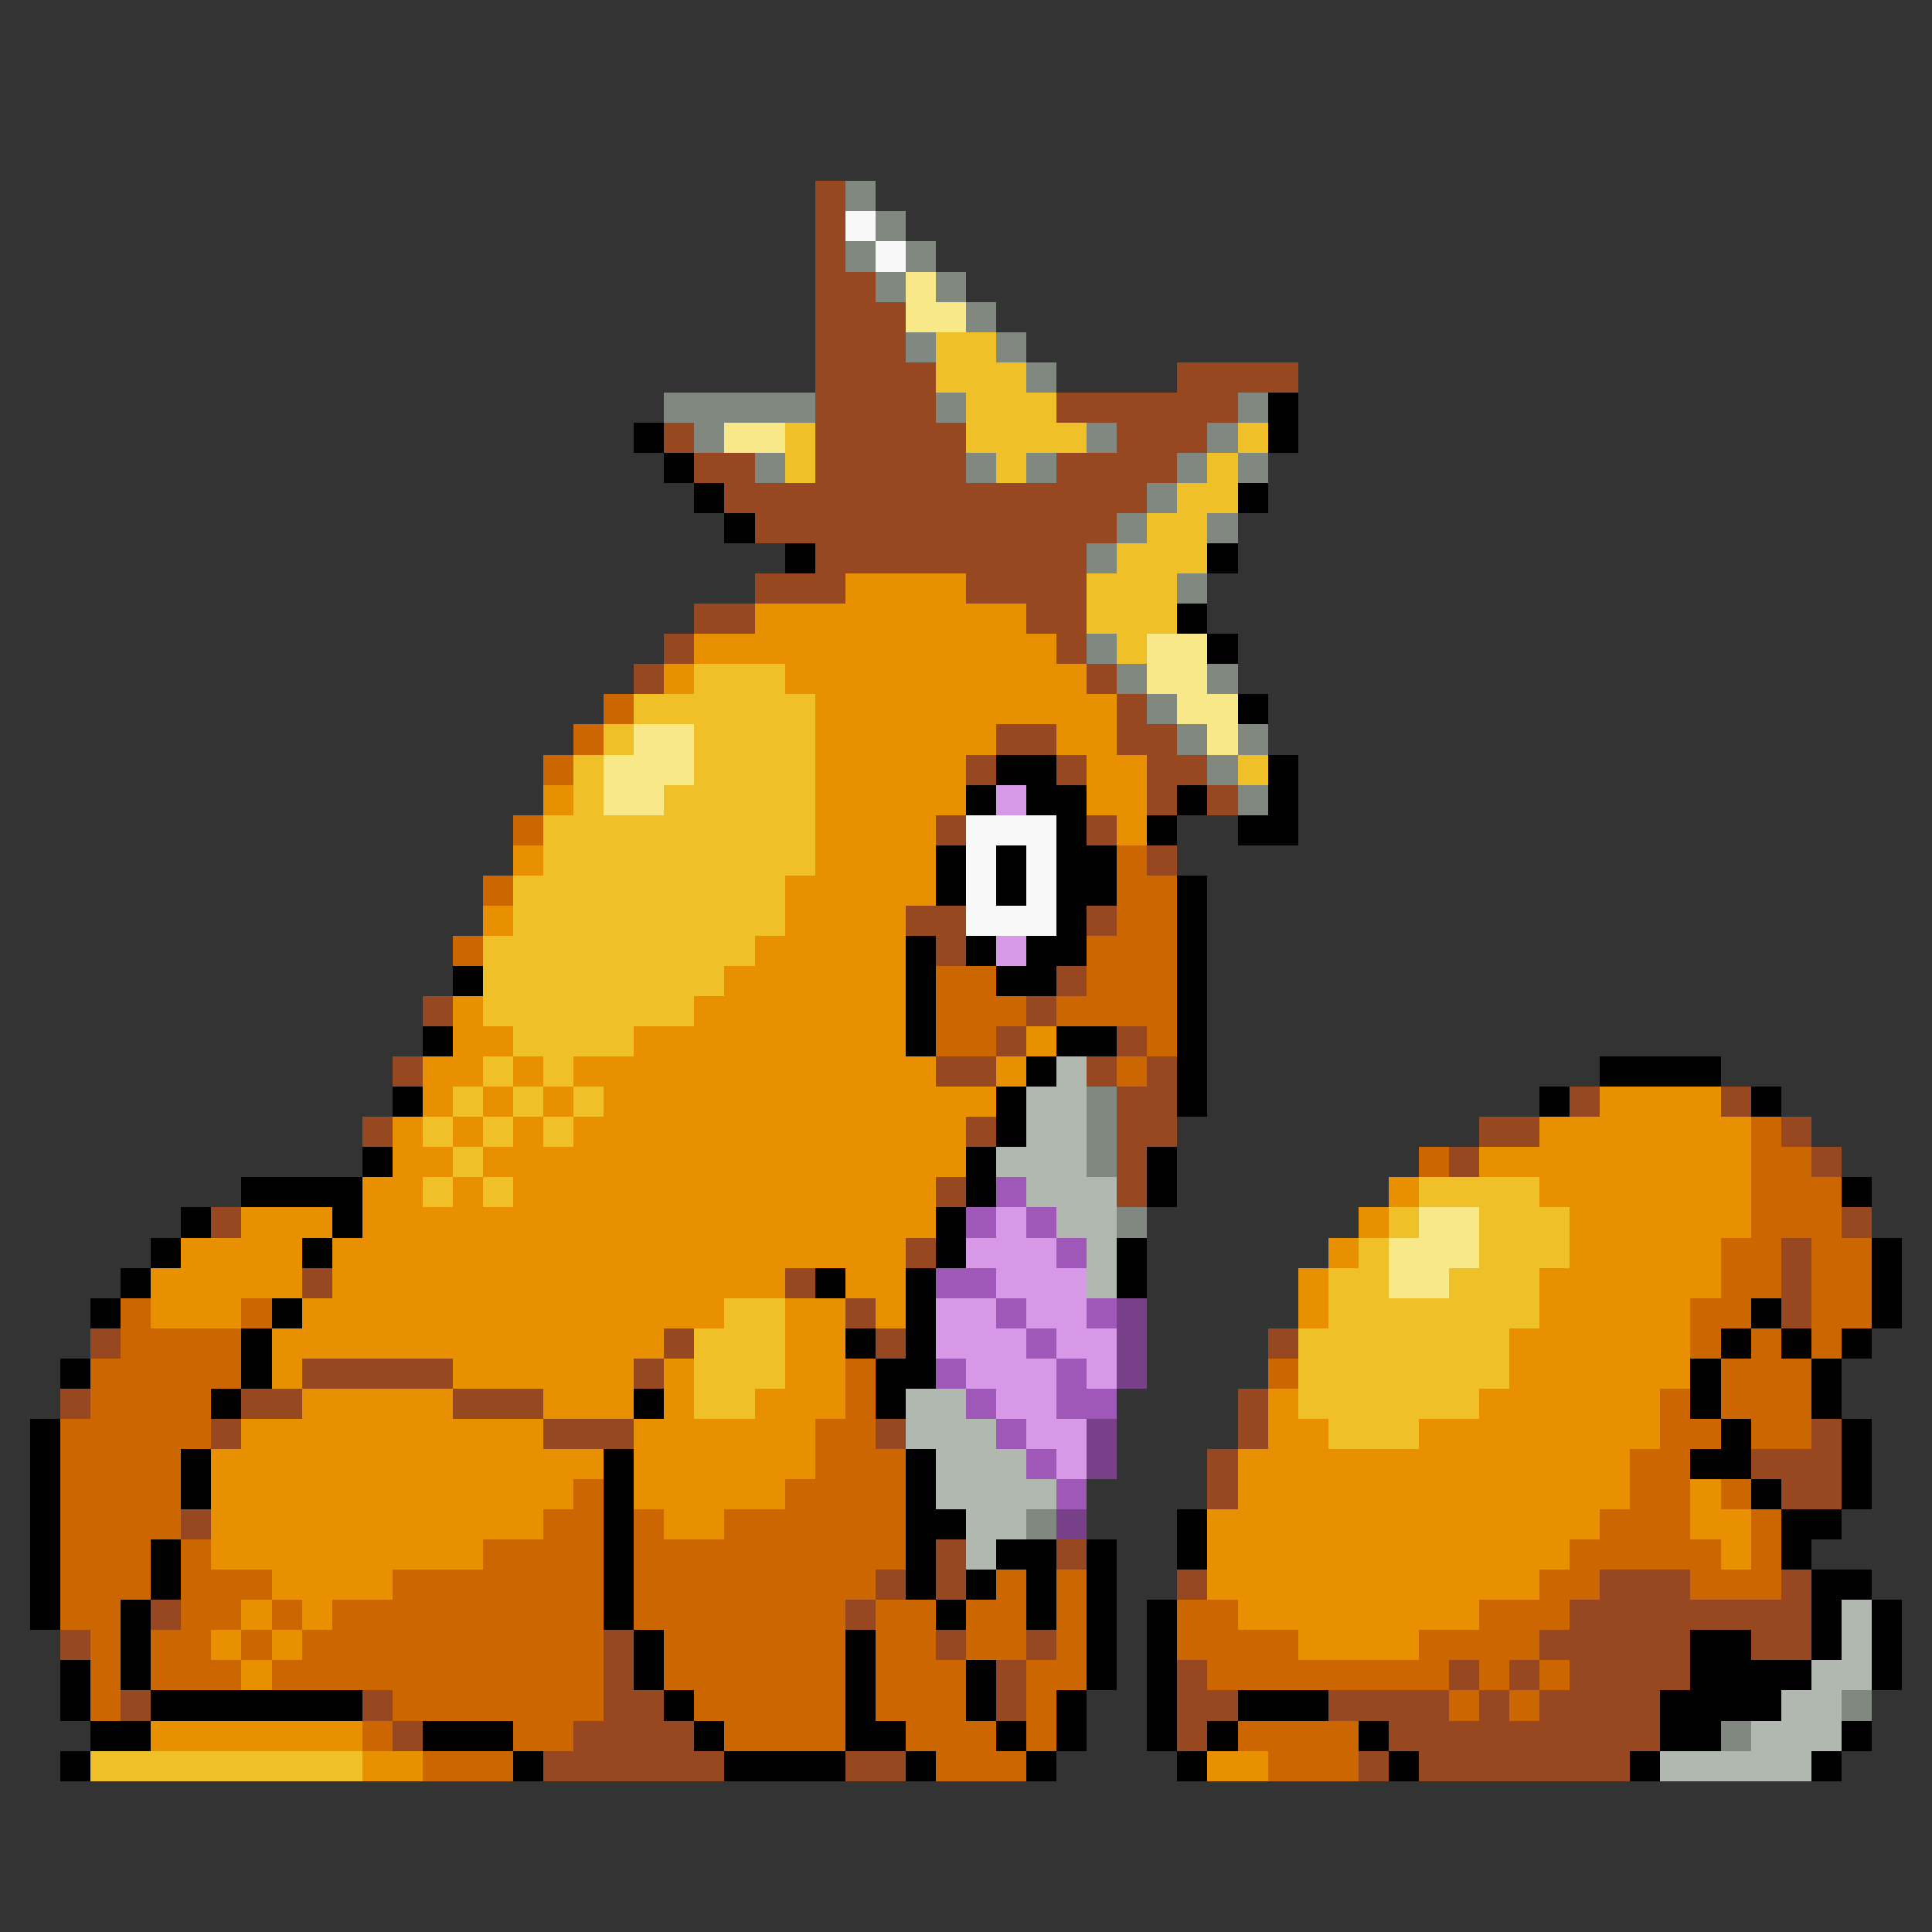 <svg xmlns="http://www.w3.org/2000/svg" viewBox="0 -0.5 64 64" shape-rendering="crispEdges">
<rect x="0" y="-0.5" width="64" height="64" fill="#333333" stroke="none"/>
<path stroke="#984820" d="M27 6h1M27 7h1M27 8h1M27 9h2M27 10h3M27 11h3M27 12h4M39 12h4M27 13h4M35 13h6M22 14h1M27 14h5M37 14h3M23 15h2M27 15h5M35 15h4M24 16h14M25 17h12M27 18h9M25 19h3M32 19h4M23 20h2M34 20h2M22 21h1M35 21h1M21 22h1M36 22h1M37 23h1M33 24h2M37 24h2M32 25h1M35 25h1M38 25h2M38 26h1M40 26h1M31 27h1M36 27h1M38 28h1M30 30h2M36 30h1M31 31h1M35 32h1M14 33h1M34 33h1M33 34h1M37 34h1M13 35h1M31 35h2M36 35h1M38 35h1M37 36h2M52 36h1M57 36h1M12 37h1M32 37h1M37 37h2M49 37h2M59 37h1M37 38h1M48 38h1M60 38h1M31 39h1M37 39h1M7 40h1M61 40h1M30 41h1M59 41h1M10 42h1M26 42h1M59 42h1M28 43h1M59 43h1M3 44h1M22 44h1M29 44h1M42 44h1M10 45h5M21 45h1M2 46h1M8 46h2M15 46h3M41 46h1M7 47h1M18 47h3M29 47h1M41 47h1M60 47h1M40 48h1M58 48h3M40 49h1M59 49h2M6 50h1M31 51h1M35 51h1M29 52h1M31 52h1M39 52h1M53 52h3M59 52h1M5 53h1M28 53h1M52 53h8M2 54h1M20 54h1M31 54h1M34 54h1M51 54h5M58 54h2M20 55h1M33 55h1M39 55h1M48 55h1M50 55h1M52 55h4M4 56h1M12 56h1M20 56h2M33 56h1M39 56h2M44 56h4M49 56h1M51 56h4M13 57h1M19 57h4M39 57h1M46 57h9M18 58h6M28 58h2M45 58h1M47 58h7" />
<path stroke="#808880" d="M28 6h1M29 7h1M28 8h1M30 8h1M29 9h1M31 9h1M32 10h1M30 11h1M33 11h1M34 12h1M22 13h5M31 13h1M41 13h1M23 14h1M36 14h1M40 14h1M25 15h1M32 15h1M34 15h1M39 15h1M41 15h1M38 16h1M37 17h1M40 17h1M36 18h1M39 19h1M36 21h1M37 22h1M40 22h1M38 23h1M39 24h1M41 24h1M40 25h1M41 26h1M36 36h1M36 37h1M36 38h1M37 40h1M34 50h1M61 56h1M57 57h1" />
<path stroke="#f8f8f8" d="M28 7h1M29 8h1M32 27h3M32 28h1M34 28h1M32 29h1M34 29h1M32 30h3" />
<path stroke="#f8e888" d="M30 9h1M30 10h2M24 14h2M38 21h2M38 22h2M39 23h2M21 24h2M40 24h1M20 25h3M20 26h2M47 40h2M46 41h3M46 42h2" />
<path stroke="#f0c028" d="M31 11h2M31 12h3M32 13h3M26 14h1M32 14h4M41 14h1M26 15h1M33 15h1M40 15h1M39 16h2M38 17h2M37 18h3M36 19h3M36 20h3M37 21h1M23 22h3M21 23h6M20 24h1M23 24h4M19 25h1M23 25h4M41 25h1M19 26h1M22 26h5M18 27h9M18 28h9M17 29h9M17 30h9M16 31h9M16 32h8M16 33h7M17 34h4M16 35h1M18 35h1M15 36h1M17 36h1M19 36h1M14 37h1M16 37h1M18 37h1M15 38h1M14 39h1M16 39h1M47 39h4M46 40h1M49 40h3M45 41h1M49 41h3M44 42h2M48 42h3M24 43h2M44 43h7M23 44h3M43 44h7M23 45h3M43 45h7M23 46h2M43 46h6M44 47h3M3 58h9" />
<path stroke="#000000" d="M42 13h1M21 14h1M42 14h1M22 15h1M23 16h1M41 16h1M24 17h1M26 18h1M40 18h1M39 20h1M40 21h1M41 23h1M33 25h2M42 25h1M32 26h1M34 26h2M39 26h1M42 26h1M35 27h1M38 27h1M41 27h2M31 28h1M33 28h1M35 28h2M31 29h1M33 29h1M35 29h2M39 29h1M35 30h1M39 30h1M30 31h1M32 31h1M34 31h2M39 31h1M15 32h1M30 32h1M33 32h2M39 32h1M30 33h1M39 33h1M14 34h1M30 34h1M35 34h2M39 34h1M34 35h1M39 35h1M53 35h4M13 36h1M33 36h1M39 36h1M51 36h1M58 36h1M33 37h1M12 38h1M32 38h1M38 38h1M8 39h4M32 39h1M38 39h1M61 39h1M6 40h1M11 40h1M31 40h1M5 41h1M10 41h1M31 41h1M37 41h1M62 41h1M4 42h1M27 42h1M30 42h1M37 42h1M62 42h1M3 43h1M9 43h1M30 43h1M58 43h1M62 43h1M8 44h1M28 44h1M30 44h1M57 44h1M59 44h1M61 44h1M2 45h1M8 45h1M29 45h2M56 45h1M60 45h1M7 46h1M21 46h1M29 46h1M56 46h1M60 46h1M1 47h1M57 47h1M61 47h1M1 48h1M6 48h1M20 48h1M30 48h1M56 48h2M61 48h1M1 49h1M6 49h1M20 49h1M30 49h1M58 49h1M61 49h1M1 50h1M20 50h1M30 50h2M39 50h1M59 50h2M1 51h1M5 51h1M20 51h1M30 51h1M33 51h2M36 51h1M39 51h1M59 51h1M1 52h1M5 52h1M20 52h1M30 52h1M32 52h1M34 52h1M36 52h1M60 52h2M1 53h1M4 53h1M20 53h1M31 53h1M34 53h1M36 53h1M38 53h1M60 53h1M62 53h1M4 54h1M21 54h1M28 54h1M36 54h1M38 54h1M56 54h2M60 54h1M62 54h1M2 55h1M4 55h1M21 55h1M28 55h1M32 55h1M36 55h1M38 55h1M56 55h4M62 55h1M2 56h1M5 56h7M22 56h1M28 56h1M32 56h1M35 56h1M38 56h1M41 56h3M55 56h4M3 57h2M14 57h3M23 57h1M28 57h2M33 57h1M35 57h1M38 57h1M40 57h1M45 57h1M55 57h2M61 57h1M2 58h1M17 58h1M24 58h4M30 58h1M34 58h1M39 58h1M46 58h1M54 58h1M60 58h1" />
<path stroke="#e89000" d="M28 19h4M25 20h9M23 21h12M22 22h1M26 22h10M27 23h10M27 24h6M35 24h2M27 25h5M36 25h2M18 26h1M27 26h5M36 26h2M27 27h4M37 27h1M17 28h1M27 28h4M26 29h5M16 30h1M26 30h4M25 31h5M24 32h6M15 33h1M23 33h7M15 34h2M21 34h9M34 34h1M14 35h2M17 35h1M19 35h12M33 35h1M14 36h1M16 36h1M18 36h1M20 36h13M53 36h4M13 37h1M15 37h1M17 37h1M19 37h13M51 37h7M13 38h2M16 38h16M49 38h9M12 39h2M15 39h1M17 39h14M46 39h1M51 39h7M8 40h3M12 40h19M45 40h1M52 40h6M6 41h4M11 41h19M44 41h1M52 41h5M5 42h5M11 42h15M28 42h2M43 42h1M51 42h6M5 43h3M10 43h14M26 43h2M29 43h1M43 43h1M51 43h5M9 44h13M26 44h2M50 44h6M9 45h1M15 45h6M22 45h1M26 45h2M50 45h6M10 46h5M18 46h3M22 46h1M25 46h3M42 46h1M49 46h6M8 47h10M21 47h6M42 47h2M47 47h8M7 48h13M21 48h6M41 48h13M7 49h12M21 49h5M41 49h13M56 49h1M7 50h11M22 50h2M40 50h13M56 50h2M7 51h9M40 51h12M57 51h1M9 52h4M40 52h11M8 53h1M10 53h1M41 53h8M7 54h1M9 54h1M43 54h4M8 55h1M5 57h7M12 58h2M40 58h2" />
<path stroke="#cc6600" d="M20 23h1M19 24h1M18 25h1M17 27h1M37 28h1M16 29h1M37 29h2M37 30h2M15 31h1M36 31h3M31 32h2M36 32h3M31 33h3M35 33h4M31 34h2M38 34h1M37 35h1M58 37h1M47 38h1M58 38h2M58 39h3M58 40h3M57 41h2M60 41h2M57 42h2M60 42h2M4 43h1M8 43h1M56 43h2M60 43h2M4 44h4M56 44h1M58 44h1M60 44h1M3 45h5M28 45h1M42 45h1M57 45h3M3 46h4M28 46h1M55 46h1M57 46h3M2 47h5M27 47h2M55 47h2M58 47h2M2 48h4M27 48h3M54 48h2M2 49h4M19 49h1M26 49h4M54 49h2M57 49h1M2 50h4M18 50h2M21 50h1M24 50h6M53 50h3M58 50h1M2 51h3M6 51h1M16 51h4M21 51h9M52 51h5M58 51h1M2 52h3M6 52h3M13 52h7M21 52h8M33 52h1M35 52h1M51 52h2M56 52h3M2 53h2M6 53h2M9 53h1M11 53h9M21 53h7M29 53h2M32 53h2M35 53h1M39 53h2M49 53h3M3 54h1M5 54h2M8 54h1M10 54h10M22 54h6M29 54h2M32 54h2M35 54h1M39 54h4M47 54h4M3 55h1M5 55h3M9 55h11M22 55h6M29 55h3M34 55h2M40 55h8M49 55h1M51 55h1M3 56h1M13 56h7M23 56h5M29 56h3M34 56h1M48 56h1M50 56h1M12 57h1M17 57h2M24 57h4M30 57h3M34 57h1M41 57h4M14 58h3M31 58h3M42 58h3" />
<path stroke="#d898e8" d="M33 26h1M33 31h1M33 40h1M32 41h3M33 42h3M31 43h2M34 43h2M31 44h3M35 44h2M32 45h3M36 45h1M33 46h2M34 47h2M35 48h1" />
<path stroke="#b0b8b0" d="M35 35h1M34 36h2M34 37h2M33 38h3M34 39h3M35 40h2M36 41h1M36 42h1M30 46h2M30 47h3M31 48h3M31 49h4M32 50h2M32 51h1M61 53h1M61 54h1M60 55h2M59 56h2M58 57h3M55 58h5" />
<path stroke="#a058b8" d="M33 39h1M32 40h1M34 40h1M35 41h1M31 42h2M33 43h1M36 43h1M34 44h1M31 45h1M35 45h1M32 46h1M35 46h2M33 47h1M34 48h1M35 49h1" />
<path stroke="#784088" d="M37 43h1M37 44h1M37 45h1M36 47h1M36 48h1M35 50h1" />
</svg>
